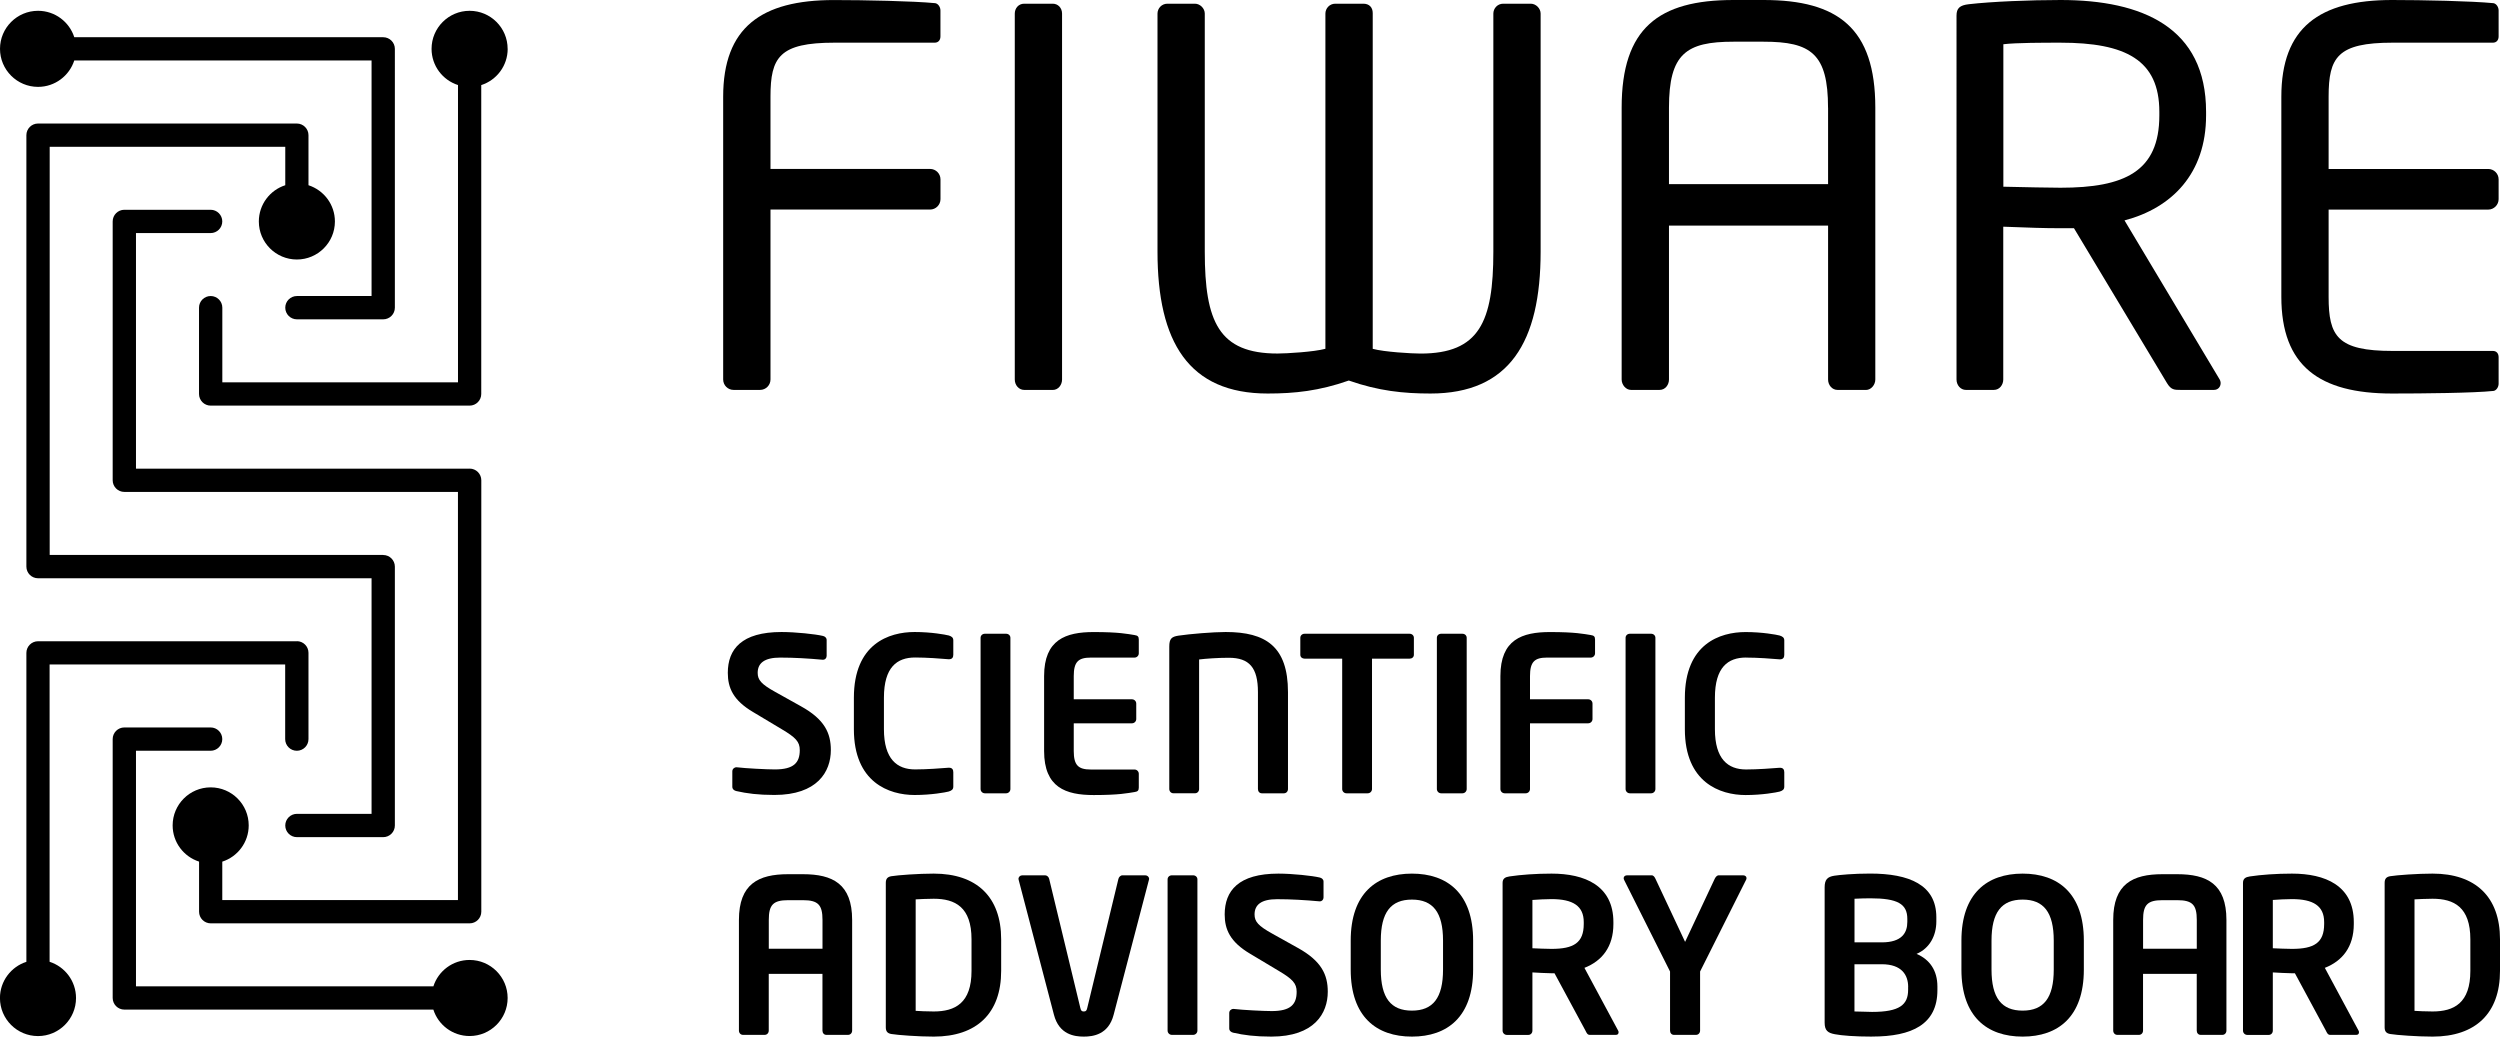 <?xml version="1.0" encoding="UTF-8"?>
<svg id="Livello_1" data-name="Livello 1" xmlns="http://www.w3.org/2000/svg" viewBox="0 0 560 232.2">
  <g>
    <g>
      <path d="m179.44,158.22l-5.77-3.22c-3.13-1.73-3.95-2.69-3.95-4.28,0-2.17,1.49-3.42,5.05-3.42,3.13,0,6.3.19,9.48.48h.1c.48,0,.82-.38.82-.87v-3.56c0-.48-.39-.82-.87-.91-1.64-.39-6.06-.87-9.24-.87-8.95,0-12.03,3.85-12.03,9.14,0,3.37,1.2,6.16,5.68,8.8l6.35,3.8c3.18,1.88,4.09,2.84,4.09,4.71,0,2.79-1.3,4.33-5.58,4.33-1.78,0-6.59-.24-8.52-.48h-.1c-.48,0-.91.39-.91.91v3.46c0,.53.43.87.91.96,2.31.53,4.91.87,8.51.87,9.62,0,12.65-5.2,12.65-10.05,0-3.8-1.39-6.88-6.69-9.81Z"/>
      <path d="m212.48,142.34c-.72-.19-3.9-.77-7.6-.77-5.77,0-13.61,2.65-13.61,14.72v7.07c0,11.88,7.84,14.72,13.61,14.72,3.7,0,6.88-.58,7.6-.77.62-.19,1.06-.43,1.06-1.11v-3.22c0-.58-.24-1.01-.96-1.01h-.1c-1.68.14-4.95.38-7.5.38-4.04,0-6.98-2.31-6.98-9v-7.07c0-6.83,2.93-9,6.98-9,2.55,0,5.82.24,7.5.39h.1c.72,0,.96-.43.96-1.01v-3.22c0-.67-.43-.91-1.06-1.11Z"/>
      <path d="m225.37,141.96h-4.76c-.53,0-.96.38-.96.91v33.87c0,.53.43.96.96.96h4.76c.53,0,.96-.43.96-.96v-33.87c0-.53-.43-.91-.96-.91Z"/>
      <path d="m254.13,142.25c-1.54-.24-3.42-.67-9.14-.67-6.25,0-11.11,1.68-11.11,9.86v16.79c0,8.18,4.86,9.86,11.11,9.86,5.73,0,7.6-.43,9.14-.67.72-.1.96-.34.96-1.01v-3.08c0-.53-.43-.96-.96-.96h-9.81c-2.79,0-3.8-.96-3.8-4.14v-6.21h13.04c.53,0,.96-.43.96-.96v-3.46c0-.53-.43-.96-.96-.96h-13.04v-5.2c0-3.18,1.01-4.14,3.8-4.14h9.81c.53,0,.96-.43.96-.96v-3.08c0-.67-.24-.91-.96-1.01Z"/>
      <path d="m274.57,141.57c-2.79,0-8.03.43-10.63.82-1.49.24-2.02.67-2.02,2.45v31.89c0,.53.39.96.91.96h4.86c.53,0,.91-.43.91-.96v-29.01c1.59-.19,4.23-.38,6.64-.38,4.62,0,6.54,2.21,6.54,7.7v21.7c0,.53.34.96.87.96h4.95c.53,0,.91-.43.91-.96v-21.7c0-10.25-5-13.47-13.95-13.47Z"/>
      <path d="m315.75,141.96h-23.52c-.53,0-.96.38-.96.91v3.8c0,.53.43.87.96.87h8.42v29.2c0,.53.43.96.96.96h4.76c.53,0,.96-.43.96-.96v-29.2h8.42c.53,0,.96-.34.96-.87v-3.8c0-.53-.43-.91-.96-.91Z"/>
      <path d="m327.58,141.96h-4.76c-.53,0-.96.38-.96.91v33.87c0,.53.43.96.96.96h4.76c.53,0,.96-.43.96-.96v-33.87c0-.53-.43-.91-.96-.91Z"/>
      <path d="m356.34,142.25c-1.54-.24-3.42-.67-9.14-.67-6.25,0-11.11,1.68-11.11,9.86v25.3c0,.53.43.96.96.96h4.71c.53,0,.96-.43.96-.96v-14.72h13.04c.53,0,.96-.43.96-.96v-3.46c0-.53-.43-.96-.96-.96h-13.04v-5.2c0-3.18,1.01-4.14,3.8-4.14h9.81c.53,0,.96-.43.96-.96v-3.08c0-.67-.24-.91-.96-1.01Z"/>
      <path d="m369.85,141.96h-4.76c-.53,0-.96.38-.96.91v33.87c0,.53.43.96.96.96h4.76c.53,0,.96-.43.96-.96v-33.87c0-.53-.43-.91-.96-.91Z"/>
      <path d="m391.12,147.3c2.55,0,5.82.24,7.5.39h.1c.72,0,.96-.43.96-1.01v-3.22c0-.67-.43-.91-1.06-1.11-.72-.19-3.9-.77-7.6-.77-5.77,0-13.61,2.65-13.61,14.72v7.07c0,11.88,7.84,14.72,13.61,14.72,3.7,0,6.88-.58,7.6-.77.62-.19,1.06-.43,1.06-1.11v-3.22c0-.58-.24-1.01-.96-1.01h-.1c-1.68.14-4.95.38-7.5.38-4.04,0-6.98-2.31-6.98-9v-7.07c0-6.83,2.93-9,6.98-9Z"/>
    </g>
    <path d="m189.96,231.81h-4.86c-.53,0-.87-.43-.87-.96v-12.7h-12.03v12.7c0,.53-.38.96-.91.96h-4.86c-.53,0-.91-.43-.91-.96v-24.78c0-8.08,4.38-10.25,11.02-10.25h3.32c6.64,0,11.02,2.16,11.02,10.25v24.78c0,.53-.38.96-.91.96Zm-5.72-25.74c0-3.37-.96-4.43-4.38-4.43h-3.32c-3.37,0-4.33,1.06-4.33,4.43v6.45h12.03v-6.45Z"/>
    <path d="m209.15,232.2c-3.42,0-8.03-.34-9.48-.58-.82-.14-1.25-.53-1.25-1.49v-32.37c0-.96.43-1.35,1.25-1.49,1.44-.24,6.06-.58,9.48-.58,9.62,0,15.11,5.2,15.11,14.72v7.07c0,9.52-5.48,14.72-15.11,14.72Zm8.47-21.79c0-7.22-3.66-9.09-8.47-9.09-1.78,0-3.03.1-4.04.14v24.97c1.01.05,2.26.14,4.04.14,4.81,0,8.47-1.88,8.47-9.09v-7.07Z"/>
    <path d="m257.35,197.13l-7.89,30.16c-1.15,4.47-4.62,4.91-6.69,4.91s-5.53-.43-6.69-4.91l-7.89-30.16c0-.1-.05-.14-.05-.24,0-.48.38-.82.87-.82h5.1c.43,0,.82.38.91.82l6.98,28.91c.14.58.29.77.77.77s.63-.19.77-.77l6.98-28.91c.1-.43.48-.82.91-.82h5.1c.48,0,.87.34.87.82,0,.1-.05.14-.05.24Z"/>
    <path d="m267.26,231.81h-4.76c-.53,0-.96-.43-.96-.96v-33.87c0-.53.43-.91.96-.91h4.76c.53,0,.96.38.96.91v33.87c0,.53-.43.96-.96.96Z"/>
    <path d="m284.77,232.2c-3.61,0-6.21-.34-8.51-.87-.48-.1-.91-.43-.91-.96v-3.46c0-.53.43-.91.91-.91h.1c1.92.24,6.73.48,8.51.48,4.28,0,5.58-1.54,5.58-4.33,0-1.88-.91-2.84-4.09-4.72l-6.35-3.8c-4.47-2.65-5.68-5.44-5.68-8.8,0-5.29,3.08-9.14,12.03-9.14,3.18,0,7.6.48,9.24.87.48.1.87.43.87.91v3.56c0,.48-.34.87-.82.87h-.1c-3.17-.29-6.35-.48-9.48-.48-3.56,0-5.05,1.25-5.05,3.42,0,1.59.82,2.55,3.94,4.28l5.77,3.22c5.29,2.93,6.69,6.01,6.69,9.81,0,4.86-3.03,10.05-12.65,10.05Z"/>
    <path d="m316.27,232.2c-7.94,0-13.71-4.43-13.71-15.01v-6.49c0-10.58,5.77-15.01,13.71-15.01s13.71,4.43,13.71,15.01v6.49c0,10.58-5.77,15.01-13.71,15.01Zm6.97-21.5c0-6.35-2.26-9.19-6.97-9.19s-6.97,2.84-6.97,9.19v6.49c0,6.35,2.26,9.19,6.97,9.19s6.97-2.84,6.97-9.19v-6.49Z"/>
    <path d="m361.97,231.81h-5.87c-.53,0-.72-.48-.96-.96l-6.93-12.84h-.67c-1.25,0-3.17-.14-4.28-.19v13.04c0,.53-.38.96-.91.96h-4.81c-.53,0-.96-.43-.96-.96v-33.1c0-.96.58-1.3,1.54-1.44,2.5-.38,5.92-.63,9.43-.63,7.41,0,13.85,2.65,13.85,10.87v.43c0,5.1-2.55,8.27-6.49,9.81l7.55,14.05c.1.14.1.29.1.38,0,.34-.19.58-.58.58Zm-7.21-25.26c0-3.61-2.41-5.15-7.22-5.15-1.01,0-3.42.1-4.28.19v10.82c.77.05,3.46.14,4.28.14,4.96,0,7.22-1.35,7.22-5.58v-.43Z"/>
    <path d="m391.07,197.18l-10.25,20.44v13.23c0,.53-.38.96-.91.96h-4.95c-.53,0-.87-.43-.87-.96v-13.23l-10.25-20.44c-.1-.19-.14-.34-.14-.48,0-.38.34-.63.77-.63h5.49c.43,0,.67.38.86.77l6.64,14.14,6.64-14.14c.19-.38.48-.77.91-.77h5.44c.43,0,.77.24.77.63,0,.14-.05.29-.14.48Z"/>
    <path d="m419.35,232.2c-3.9,0-6.83-.24-8.32-.53-1.59-.29-2.31-.82-2.31-2.6v-30.31c0-1.73.63-2.36,2.17-2.6,1.25-.19,4.28-.48,8.03-.48,8.71,0,14.82,2.5,14.82,9.77v.96c0,3.17-1.49,6.01-4.43,7.26,2.93,1.25,4.67,3.7,4.67,7.31v.82c0,7.65-5.68,10.39-14.62,10.39Zm7.89-26.36c0-3.37-2.17-4.62-8.32-4.62-1.15,0-2.5.05-3.51.1v9.77h6.11c4.47,0,5.72-2.12,5.72-4.57v-.67Zm.19,15.25c0-2.65-1.4-5.1-5.92-5.1h-6.11v10.58c1.15,0,2.93.1,3.94.1,6.16,0,8.08-1.59,8.08-4.95v-.63Z"/>
    <path d="m453.07,232.2c-7.94,0-13.71-4.43-13.71-15.01v-6.49c0-10.58,5.77-15.01,13.71-15.01s13.71,4.43,13.71,15.01v6.49c0,10.58-5.77,15.01-13.71,15.01Zm6.97-21.5c0-6.35-2.26-9.19-6.97-9.19s-6.97,2.84-6.97,9.19v6.49c0,6.35,2.26,9.19,6.97,9.19s6.97-2.84,6.97-9.19v-6.49Z"/>
    <path d="m497.8,231.81h-4.86c-.53,0-.87-.43-.87-.96v-12.7h-12.03v12.7c0,.53-.38.96-.91.96h-4.86c-.53,0-.91-.43-.91-.96v-24.78c0-8.08,4.38-10.25,11.02-10.25h3.32c6.64,0,11.02,2.16,11.02,10.25v24.78c0,.53-.38.96-.91.96Zm-5.72-25.74c0-3.37-.96-4.43-4.38-4.43h-3.32c-3.37,0-4.33,1.06-4.33,4.43v6.45h12.03v-6.45Z"/>
    <path d="m527.82,231.81h-5.87c-.53,0-.72-.48-.96-.96l-6.93-12.84h-.67c-1.25,0-3.17-.14-4.28-.19v13.04c0,.53-.38.96-.91.96h-4.81c-.53,0-.96-.43-.96-.96v-33.1c0-.96.58-1.3,1.54-1.44,2.5-.38,5.92-.63,9.43-.63,7.41,0,13.85,2.65,13.85,10.87v.43c0,5.1-2.55,8.27-6.49,9.81l7.55,14.05c.1.14.1.29.1.38,0,.34-.19.58-.58.58Zm-7.21-25.26c0-3.61-2.41-5.15-7.22-5.15-1.01,0-3.42.1-4.28.19v10.82c.77.05,3.46.14,4.28.14,4.96,0,7.22-1.35,7.22-5.58v-.43Z"/>
    <path d="m544.89,232.2c-3.42,0-8.03-.34-9.48-.58-.82-.14-1.25-.53-1.25-1.49v-32.37c0-.96.43-1.35,1.25-1.49,1.44-.24,6.06-.58,9.48-.58,9.62,0,15.11,5.2,15.11,14.72v7.07c0,9.52-5.48,14.72-15.11,14.72Zm8.47-21.79c0-7.22-3.66-9.09-8.47-9.09-1.78,0-3.03.1-4.04.14v24.97c1.01.05,2.26.14,4.04.14,4.81,0,8.47-1.88,8.47-9.09v-7.07Z"/>
  </g>
  <g>
    <path d="m208.34,46.93h-35.75v38.07c0,1.29-1.05,2.34-2.33,2.34h-5.94c-1.29,0-2.33-1.05-2.33-2.34V21.66C162,6.17,170.49.01,186.79.01c6.86,0,17.81.23,22.7.7.7.12,1.17.93,1.17,1.63v5.82c0,.81-.47,1.4-1.28,1.4h-22.47c-12.34,0-14.32,3.26-14.32,12.1v16.18h35.75c1.28,0,2.33,1.05,2.33,2.34v4.43c0,1.28-1.05,2.33-2.33,2.33"/>
    <path d="m235.82,87.34h-6.41c-1.17,0-2.1-1.05-2.1-2.33V3.04c0-1.16.82-2.21,2.1-2.21h6.41c1.16,0,2.08.93,2.08,2.21v81.98c0,1.16-.82,2.33-2.08,2.33"/>
    <path d="m320.42,88.15c-6.06,0-11.65-.58-18.29-2.91-6.64,2.33-12.11,2.91-18.16,2.91-17.71,0-24.69-11.53-24.69-31.78V3.04c0-1.16.93-2.21,2.21-2.21h6.17c1.16,0,2.21,1.05,2.21,2.21v53.33c0,15.71,3.15,22.82,16.3,22.82,1.98,0,8.15-.36,10.72-1.06V3.04c0-1.16.93-2.21,2.21-2.21h6.3c1.29,0,2.09.81,2.09,2.1v75.21c2.57.7,8.74,1.06,10.71,1.06,13.17,0,16.31-7.11,16.31-22.82V3.04c0-1.16.93-2.21,2.2-2.21h6.18c1.16,0,2.21,1.05,2.21,2.21v53.33c0,20.25-6.99,31.78-24.68,31.78"/>
    <path d="m417.99,87.34h-6.4c-1.17,0-2.1-1.05-2.1-2.33v-34.47h-35.64v34.47c0,1.16-.81,2.33-2.09,2.33h-6.42c-1.16,0-2.09-1.17-2.09-2.33V24.12c0-17.82,8.27-24.12,25.04-24.12h6.76c16.64,0,25.02,6.3,25.02,24.12v60.9c0,1.16-.93,2.33-2.09,2.33m-8.5-63.22c0-12.12-3.84-14.79-14.43-14.79h-6.76c-10.59,0-14.44,2.68-14.44,14.79v17.11h35.64v-17.11Z"/>
    <path d="m495.88,87.34h-7.44c-1.4,0-2.1,0-3.03-1.52l-20.84-34.7h-3.03c-3.84,0-6.63-.11-12.81-.34v34.23c0,1.16-.81,2.33-2.1,2.33h-6.28c-1.16,0-2.09-1.05-2.09-2.33V3.5c0-1.63.69-2.33,2.79-2.56,5.01-.58,13.74-.94,20.5-.94,18.41,0,32.61,6.18,32.61,25.04v.81c0,13.04-7.68,20.74-18.27,23.52l21.18,35.41c.24.35.35.7.35,1.04,0,.82-.58,1.52-1.51,1.52m-12.22-62.3c0-11.64-7.58-15.48-22.13-15.48-3.61,0-10.01,0-12.81.35v31.91c5.13.11,10.13.23,12.81.23,14.33,0,22.13-3.61,22.13-16.19v-.81Z"/>
    <path d="m558.53,87.57c-4.42.47-15.84.58-22.71.58-16.3,0-24.8-6.17-24.8-21.66V21.67c0-15.49,8.5-21.67,24.8-21.67,6.88,0,17.81.24,22.71.71.7.12,1.16.93,1.16,1.62v5.83c0,.81-.46,1.4-1.28,1.4h-22.48c-12.34,0-14.32,3.26-14.32,12.11v16.18h35.75c1.28,0,2.33,1.04,2.33,2.33v4.43c0,1.28-1.05,2.34-2.33,2.34h-35.75v19.55c0,8.84,1.98,12.11,14.32,12.11h22.48c.82,0,1.28.58,1.28,1.4v5.94c0,.7-.46,1.51-1.16,1.63"/>
  </g>
  <g>
    <path d="m85.83,8.34H16.64c-1.1-3.43-4.32-5.92-8.12-5.92C3.82,2.42,0,6.24,0,10.94s3.82,8.52,8.52,8.52c3.8,0,7.01-2.49,8.12-5.92h66.59v52.77h-16.72c-1.44,0-2.61,1.17-2.61,2.61s1.17,2.61,2.61,2.61h19.33c1.44,0,2.61-1.17,2.61-2.61V10.95c0-1.44-1.17-2.61-2.61-2.61Z"/>
    <path d="m66.51,143.64H8.52c-1.44,0-2.61,1.17-2.61,2.61v69.2c-3.43,1.1-5.92,4.32-5.92,8.11,0,4.71,3.82,8.52,8.52,8.52s8.52-3.82,8.52-8.52c0-3.8-2.49-7.02-5.92-8.12v-66.6h52.77v16.72c0,1.44,1.17,2.61,2.61,2.61s2.61-1.17,2.61-2.61v-19.33c0-1.44-1.17-2.61-2.61-2.61Z"/>
    <path d="m85.83,124.31H11.13V32.88h52.77v8.61c-3.43,1.1-5.92,4.32-5.92,8.12,0,4.71,3.82,8.52,8.52,8.52s8.52-3.82,8.52-8.52c0-3.8-2.49-7.01-5.92-8.12v-11.21c0-1.44-1.17-2.61-2.61-2.61H8.52c-1.44,0-2.61,1.17-2.61,2.61v96.64c0,1.44,1.17,2.61,2.61,2.61h74.71v52.77h-16.72c-1.44,0-2.61,1.17-2.61,2.61s1.17,2.61,2.61,2.61h19.33c1.44,0,2.61-1.17,2.61-2.61v-57.98c0-1.44-1.17-2.61-2.61-2.61Z"/>
    <path d="m105.18,104.98H30.46v-52.77h16.72c1.44,0,2.61-1.17,2.61-2.61s-1.17-2.61-2.61-2.61h-19.33c-1.44,0-2.61,1.17-2.61,2.61v57.98c0,1.44,1.17,2.61,2.61,2.61h74.73v91.43h-52.79v-8.61c3.43-1.1,5.92-4.32,5.92-8.12,0-4.71-3.82-8.52-8.52-8.52s-8.52,3.82-8.52,8.52c0,3.8,2.49,7.01,5.92,8.11v11.22c0,1.44,1.17,2.61,2.61,2.61h58c1.44,0,2.61-1.17,2.61-2.61v-96.64c0-1.44-1.17-2.61-2.61-2.61Z"/>
    <path d="m113.71,10.94c0-4.71-3.82-8.52-8.52-8.52s-8.52,3.82-8.52,8.52c0,3.8,2.49,7.01,5.92,8.11v66.59h-52.79v-16.72c0-1.44-1.17-2.61-2.61-2.61s-2.61,1.17-2.61,2.61v19.33c0,1.44,1.17,2.61,2.61,2.61h58c1.44,0,2.61-1.17,2.61-2.61V19.06c3.43-1.1,5.92-4.32,5.92-8.12Z"/>
    <path d="m105.19,215.03c-3.8,0-7.01,2.48-8.11,5.91H30.46v-52.77h16.72c1.44,0,2.61-1.17,2.61-2.61s-1.17-2.61-2.61-2.61h-19.33c-1.44,0-2.61,1.17-2.61,2.61v57.98c0,1.44,1.17,2.61,2.61,2.61h69.22c1.1,3.44,4.32,5.92,8.12,5.92,4.71,0,8.52-3.82,8.52-8.52s-3.82-8.52-8.52-8.52Z"/>
  </g>
</svg>